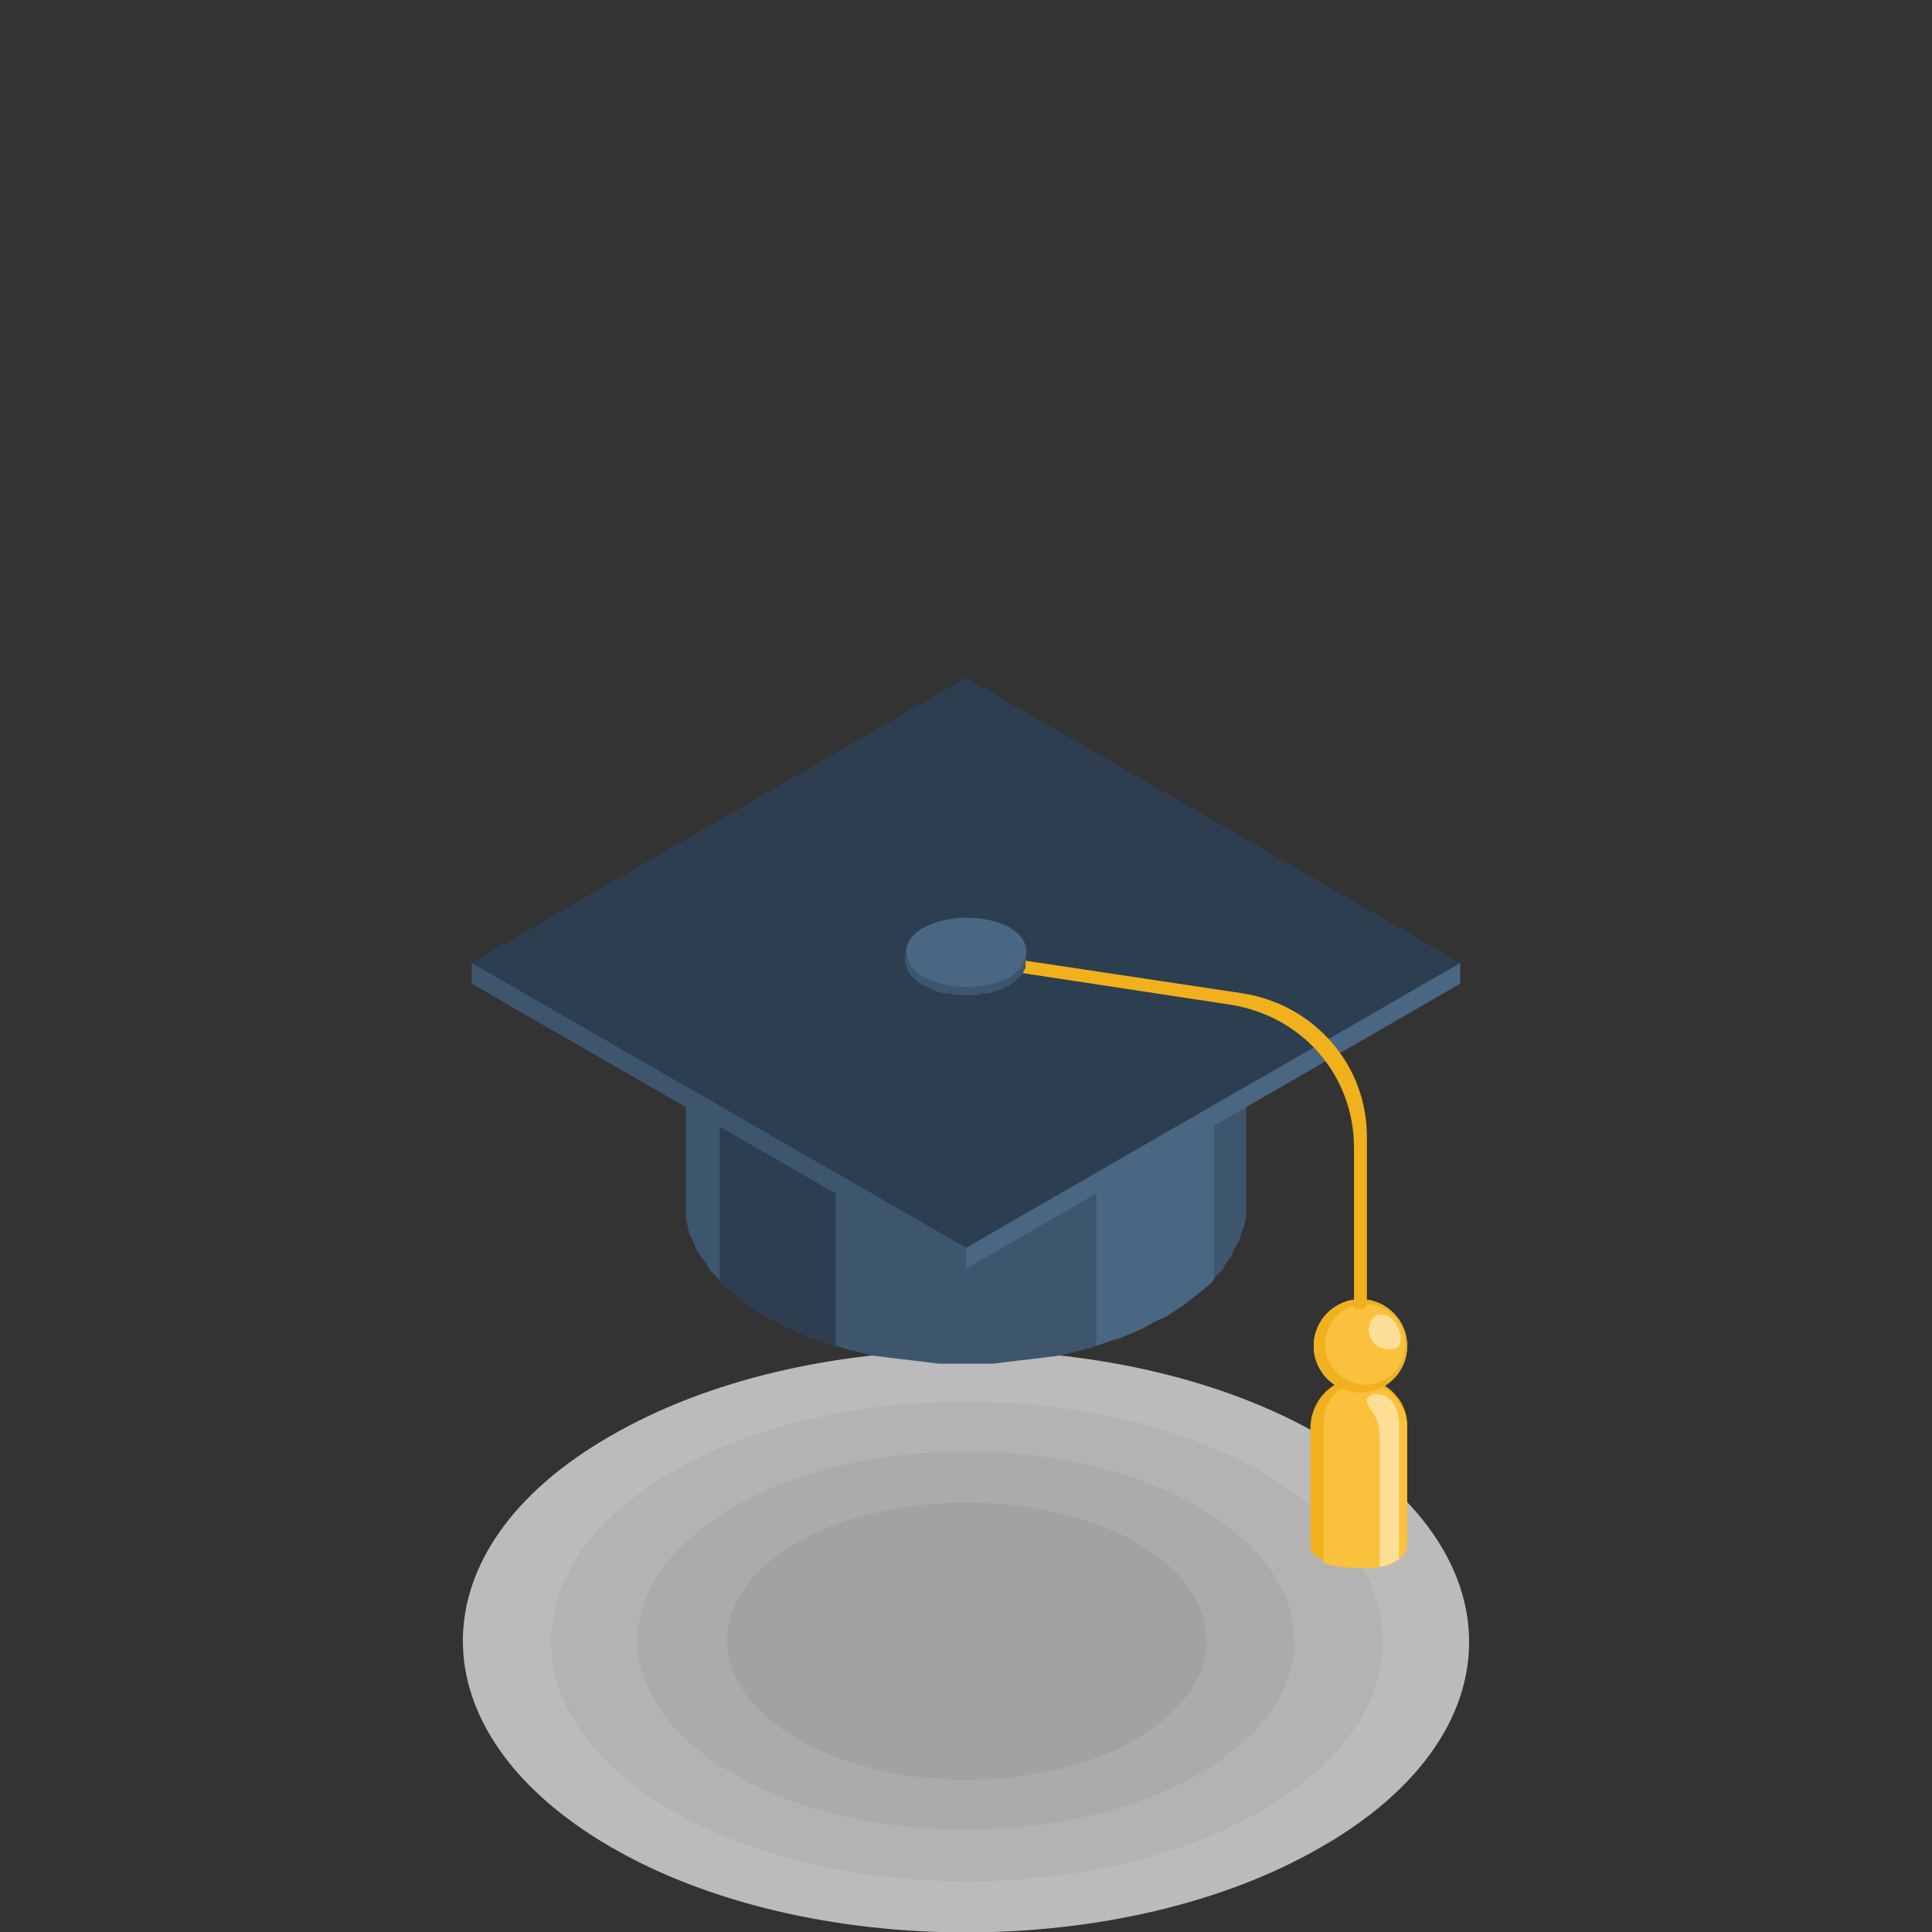 <?xml version="1.0" encoding="utf-8"?>
<!-- Generator: Adobe Illustrator 19.0.0, SVG Export Plug-In . SVG Version: 6.00 Build 0)  -->
<svg version="1.1" id="图层_1" xmlns="http://www.w3.org/2000/svg" xmlns:xlink="http://www.w3.org/1999/xlink" x="0px" y="0px"
	 viewBox="0 0 120 120" style="enable-background:new 0 0 120 120;" xml:space="preserve">
<rect x="0" y="0" width="120" height="120" fill="#333333" stroke="none"/>
<style type="text/css">
	.st0{opacity:0.7;}
	.st1{fill-rule:evenodd;clip-rule:evenodd;fill:#F5F5F5;}
	.st2{fill-rule:evenodd;clip-rule:evenodd;fill:#E9E9EB;}
	.st3{fill-rule:evenodd;clip-rule:evenodd;fill:#DDDEE1;}
	.st4{fill-rule:evenodd;clip-rule:evenodd;fill:#D1D2D6;}
	.st5{fill-rule:evenodd;clip-rule:evenodd;fill:#E6EAEB;}
	.st6{fill-rule:evenodd;clip-rule:evenodd;fill:#FFFFFF;}
	.st7{fill-rule:evenodd;clip-rule:evenodd;fill:#2980B9;}
	.st8{fill-rule:evenodd;clip-rule:evenodd;fill:#2192FC;}
	.st9{fill-rule:evenodd;clip-rule:evenodd;fill:#2C3E50;}
	.st10{fill-rule:evenodd;clip-rule:evenodd;fill:#5298C7;}
	.st11{fill-rule:evenodd;clip-rule:evenodd;fill:#61B1E6;}
	.st12{fill-rule:evenodd;clip-rule:evenodd;fill:#41576E;}
	.st13{fill-rule:evenodd;clip-rule:evenodd;fill:#F0B11D;}
	.st14{fill-rule:evenodd;clip-rule:evenodd;fill:#FAC13C;}
	.st15{fill-rule:evenodd;clip-rule:evenodd;fill:#FCDE97;}
	.st16{fill-rule:evenodd;clip-rule:evenodd;fill:#3D566E;}
	.st17{fill-rule:evenodd;clip-rule:evenodd;fill:#496682;}
</style>
<g>
	<g class="st0">
		<path id="XMLID_74_" class="st1" d="M82.1,89.2c12.2,7.1,12.2,18.5,0,25.5c-12.2,7.1-32,7.1-44.2,0c-12.2-7.1-12.2-18.5,0-25.5
			C50.1,82.1,69.9,82.1,82.1,89.2z"/>
		<path id="XMLID_73_" class="st2" d="M78.3,91.4c10.1,5.8,10.1,15.3,0,21.1c-10.1,5.8-26.4,5.8-36.5,0c-10.1-5.8-10.1-15.3,0-21.1
			C51.8,85.6,68.2,85.6,78.3,91.4z"/>
		<path id="XMLID_72_" class="st3" d="M74.4,93.6c8,4.6,8,12,0,16.6c-8,4.6-20.9,4.6-28.8,0c-8-4.6-8-12,0-16.6
			C53.5,89,66.5,89,74.4,93.6z"/>
		<path id="XMLID_71_" class="st4" d="M70.6,95.8c5.8,3.4,5.8,8.8,0,12.2c-5.8,3.4-15.3,3.4-21.1,0c-5.8-3.4-5.8-8.8,0-12.2
			C55.3,92.5,64.7,92.5,70.6,95.8z"/>
	</g>
	<g>
		<path id="XMLID_70_" class="st5" d="M84.5,86.5c1.6,0,2.9-1.3,2.9-2.9c0-1.6-1.3-2.9-2.9-2.9c-1.6,0-2.9,1.3-2.9,2.9
			C81.6,85.2,82.9,86.5,84.5,86.5z"/>
		<path class="st6" d="M86.7,82.1c-0.6-0.7-1.4-0.6-1.6,0c0.5-0.3,1.3-0.1,1.6,0.2c0.3,0.3,0.2,0.3,0.3,0.4
			C86.9,82.6,86.8,82.3,86.7,82.1L86.7,82.1z M85.1,82.2C85.1,82.2,85.1,82.2,85.1,82.2C85.1,82.2,85.1,82.2,85.1,82.2L85.1,82.2z
			 M86.8,83.5L86.8,83.5L86.8,83.5L86.8,83.5L86.8,83.5z M87,82.9C87,82.8,87,82.8,87,82.9C87,82.8,87,82.8,87,82.9z"/>
		<path id="XMLID_26_" class="st7" d="M86.7,84.8c0.6-0.7,0.5-1.8,0-2.4c-0.6-0.6-1.5-0.5-2,0.2c-0.6,0.7-0.5,1.8,0,2.4
			C85.3,85.6,86.2,85.5,86.7,84.8z"/>
		<path id="XMLID_25_" class="st8" d="M86.5,84.5c0.4-0.6,0.4-1.4,0-1.9c-0.5-0.5-1.2-0.4-1.6,0.1c-0.4,0.6-0.4,1.4,0,1.9
			C85.4,85.2,86.1,85.1,86.5,84.5z"/>
		<path id="XMLID_24_" class="st9" d="M86.2,84.2c0.3-0.4,0.3-0.9,0-1.2c-0.3-0.3-0.7-0.3-1,0.1c-0.3,0.4-0.3,0.9,0,1.2
			C85.5,84.6,85.9,84.6,86.2,84.2z"/>
		<path id="XMLID_23_" class="st5" d="M85.5,84.7c0.1-0.1,0.1-0.2,0-0.3c-0.1-0.1-0.2-0.1-0.2,0c-0.1,0.1-0.1,0.2,0,0.3
			C85.4,84.8,85.5,84.8,85.5,84.7z"/>
		<g>
			<path class="st10" d="M85.1,82.2c0,0.1-0.1,0.3-0.1,0.4v0c0.4-0.4,1.2-0.3,1.5,0c0.3,0.3,0.3,0.5,0.3,0.8
				c0.1-0.2,0.2-0.4,0.1-0.7c-0.1-0.1,0-0.1-0.3-0.4C86.4,82.1,85.6,81.9,85.1,82.2L85.1,82.2z M85.2,83.1L85.2,83.1L85.2,83.1z
				 M85.2,83.1L85.2,83.1L85.2,83.1L85.2,83.1L85.2,83.1z"/>
		</g>
		<path id="XMLID_19_" class="st11" d="M85,82.6c0,0.2,0.1,0.4,0.1,0.5c0,0-0.1,0.2,0,0c0.1-0.2,0.8-0.3,1-0.1
			c0.2,0.2,0.2,0.4,0.2,0.7h0c0.2,0,0.3-0.1,0.4-0.2c0-0.3,0-0.5-0.3-0.8C86.2,82.3,85.5,82.2,85,82.6z"/>
		<path id="XMLID_18_" class="st12" d="M85.2,83.1c0.2,0.4,0.6,0.6,1,0.6c0.1,0,0.2,0,0.3,0c0-0.3,0-0.4-0.2-0.7
			C86,82.8,85.3,82.9,85.2,83.1C85,83.3,85.2,83.1,85.2,83.1z"/>
		<path id="XMLID_17_" class="st5" d="M86.7,83.1c0-0.2-0.1-0.3-0.2-0.4c-0.2,0-0.3,0.1-0.3,0.2c0,0.2,0.1,0.3,0.2,0.4
			C86.5,83.4,86.6,83.3,86.7,83.1z"/>
		<path id="XMLID_16_" class="st13" d="M87.4,88.5c0-1.6-1.4-2.9-3-2.9c-1.6,0-2.9,1.3-3,2.9l0,0l0,7.4c0,0.4,0,0.6,0.9,1.1
			c0.9,0.5,3.4,0.5,4.2,0c0.9-0.5,0.8-0.7,0.9-1.1L87.4,88.5L87.4,88.5z"/>
		<path class="st14" d="M81.5,88.5L81.5,88.5l0,5.3L81.5,88.5L81.5,88.5z M87.4,88.5c0-0.8-0.9-2.6-2.6-2.6c-1.7,0-2.6,1.1-2.6,2.6
			c0,2.1,0,6.4,0,8.5c0,0-0.5-0.3,0.1,0.1c0.6,0.3,3.4,0.5,4.2,0c0.9-0.5,0.8-0.7,0.9-1.1L87.4,88.5z"/>
		<path id="XMLID_13_" class="st15" d="M86.9,96.8c-0.1,0.1-0.1,0.1-0.3,0.2c-0.2,0.1-0.5,0.3-0.9,0.3c0-2,0-6.2,0-8.2
			c-0.1-0.9-0.1-0.8-0.7-1.8c-0.2-0.3-0.1-0.5,0.1-0.6c0.3-0.2,0.9-0.1,1.2,0.2c0.5,0.4,0.6,1.2,0.6,1.7
			C86.9,90.6,86.9,94.8,86.9,96.8z"/>
		<path id="XMLID_12_" class="st13" d="M84.5,86.5c1.6,0,2.9-1.3,2.9-2.9c0-1.6-1.3-2.9-2.9-2.9c-1.6,0-2.9,1.3-2.9,2.9
			C81.6,85.2,82.9,86.5,84.5,86.5z"/>
		<circle id="XMLID_11_" class="st14" cx="84.8" cy="83.5" r="2.5"/>
		<path id="XMLID_10_" class="st15" d="M85.1,82.2c0.2-0.7,1-0.8,1.6,0c0.1,0.2,0.2,0.4,0.3,0.7c0,0.3,0,0.5-0.1,0.7
			c-0.1,0.1-0.2,0.2-0.4,0.2c0,0,0,0,0,0c-0.1,0-0.2,0-0.3,0c-0.4,0-0.8-0.2-1-0.6C85.1,83,85,82.8,85,82.6L85.1,82.2z"/>
		<polygon id="XMLID_9_" class="st16" points="42.6,60.6 42.6,75.6 42.7,76.1 42.8,76.6 43,77 43.2,77.5 43.5,78 43.8,78.4 
			44.1,78.9 44.5,79.3 44.9,79.8 45.4,80.2 45.9,80.6 46.4,81 47,81.4 47.6,81.8 48.3,82.1 49,82.5 49.7,82.8 50.4,83.1 51.1,83.3 
			51.9,83.6 52.6,83.8 53.4,84 54.2,84.2 55,84.3 55.8,84.4 56.7,84.5 57.5,84.6 58.3,84.7 59.2,84.7 60,84.7 60.8,84.7 61.7,84.7 
			62.5,84.6 63.3,84.5 64.2,84.4 65,84.3 65.8,84.2 66.6,84 67.4,83.8 68.1,83.6 68.9,83.3 69.6,83.1 70.3,82.8 71,82.5 71.7,82.1 
			72.4,81.8 73,81.4 73.6,81 74.1,80.6 74.6,80.2 75.1,79.8 75.5,79.3 75.9,78.9 76.2,78.4 76.5,78 76.7,77.5 77,77 77.1,76.6 
			77.3,76.1 77.4,75.6 77.4,60.6 77.3,61.1 77.1,61.6 77,62.1 76.7,62.5 76.5,63 76.2,63.5 75.9,63.9 75.5,64.4 75.1,64.8 
			74.6,65.2 74.1,65.6 73.6,66 73,66.4 72.4,66.8 71.7,67.2 71,67.5 70.3,67.8 69.6,68.1 68.9,68.4 68.1,68.6 67.4,68.8 66.6,69 
			65.8,69.2 65,69.3 64.2,69.5 63.3,69.6 62.5,69.7 61.7,69.7 60.8,69.7 60,69.8 59.2,69.7 58.3,69.7 57.5,69.6 56.7,69.6 
			55.8,69.5 55,69.3 54.2,69.2 53.4,69 52.6,68.8 51.9,68.6 51.1,68.4 50.4,68.1 49.7,67.8 49,67.5 48.3,67.2 47.6,66.8 47,66.4 
			46.4,66 45.9,65.6 45.4,65.2 44.9,64.8 44.5,64.4 44.1,63.9 43.8,63.5 43.5,63 43.2,62.5 43,62.1 42.8,61.6 42.7,61.1 		"/>
		<polygon id="XMLID_8_" class="st9" points="44.7,79.5 44.9,79.8 45.4,80.2 45.9,80.6 46.4,81 47,81.4 47.6,81.8 48.3,82.1 
			49,82.5 49.7,82.8 50.4,83.1 51.1,83.3 51.9,83.6 51.9,83.6 51.9,68.6 51.9,68.6 51.1,68.4 50.4,68.1 49.7,67.8 49,67.5 
			48.3,67.2 47.6,66.8 47,66.4 46.4,66 45.9,65.6 45.4,65.2 44.9,64.8 44.7,64.5 		"/>
		<polygon id="XMLID_7_" class="st17" points="68.1,83.6 68.1,83.6 68.9,83.3 69.6,83.1 70.3,82.8 71,82.5 71.7,82.1 72.4,81.8 
			73,81.4 73.6,81 74.1,80.6 74.6,80.2 75.1,79.8 75.4,79.5 75.4,64.5 75.1,64.8 74.6,65.2 74.1,65.6 73.6,66 73,66.4 72.4,66.8 
			71.7,67.2 71,67.5 70.3,67.8 69.6,68.1 68.9,68.4 68.1,68.6 68.1,68.6 		"/>
		<g>
			<polygon id="XMLID_6_" class="st17" points="90.7,59.8 90.7,61.1 60,78.8 60,77.5 			"/>
			<polygon id="XMLID_5_" class="st16" points="60,77.5 60,78.8 29.3,61.1 29.3,59.8 			"/>
		</g>
		<polygon id="XMLID_4_" class="st9" points="60,42.1 90.7,59.8 60,77.5 29.3,59.8 		"/>
		<path id="XMLID_3_" class="st13" d="M59.9,59.1l17.3,2.6c4.4,0.7,7.7,4.4,7.7,8.9v10.5c0,0.3-0.8,0.2-0.8,0.1v-9.9
			c0-4.5-3.2-8.2-7.7-8.9l-17.1-2.6L59.9,59.1z"/>
		<polygon id="XMLID_2_" class="st16" points="56.2,59.1 56.2,59.7 56.3,60.1 56.5,60.5 56.9,60.9 57.3,61.2 57.6,61.3 57.9,61.5 
			58.3,61.6 58.6,61.7 58.9,61.7 59.3,61.8 59.6,61.8 60,61.8 60.4,61.8 60.7,61.8 61.1,61.7 61.4,61.7 61.7,61.6 62.1,61.5 
			62.4,61.3 62.7,61.2 63.1,60.9 63.5,60.5 63.7,60.1 63.7,59.7 63.7,59.1 63.7,59.5 63.5,59.9 63.1,60.3 62.7,60.6 62.4,60.8 
			62.1,60.9 61.7,61 61.4,61.1 61.1,61.2 60.7,61.2 60.4,61.2 60,61.3 59.6,61.2 59.3,61.2 58.9,61.2 58.6,61.1 58.3,61 57.9,60.9 
			57.6,60.8 57.3,60.6 56.9,60.3 56.5,59.9 56.3,59.5 		"/>
		<path id="XMLID_1_" class="st17" d="M62.7,57.6c-1.5-0.8-3.8-0.8-5.3,0c-1.5,0.8-1.5,2.2,0,3.1c1.5,0.8,3.8,0.8,5.3,0
			C64.1,59.8,64.1,58.4,62.7,57.6z"/>
	</g>
</g>
</svg>

